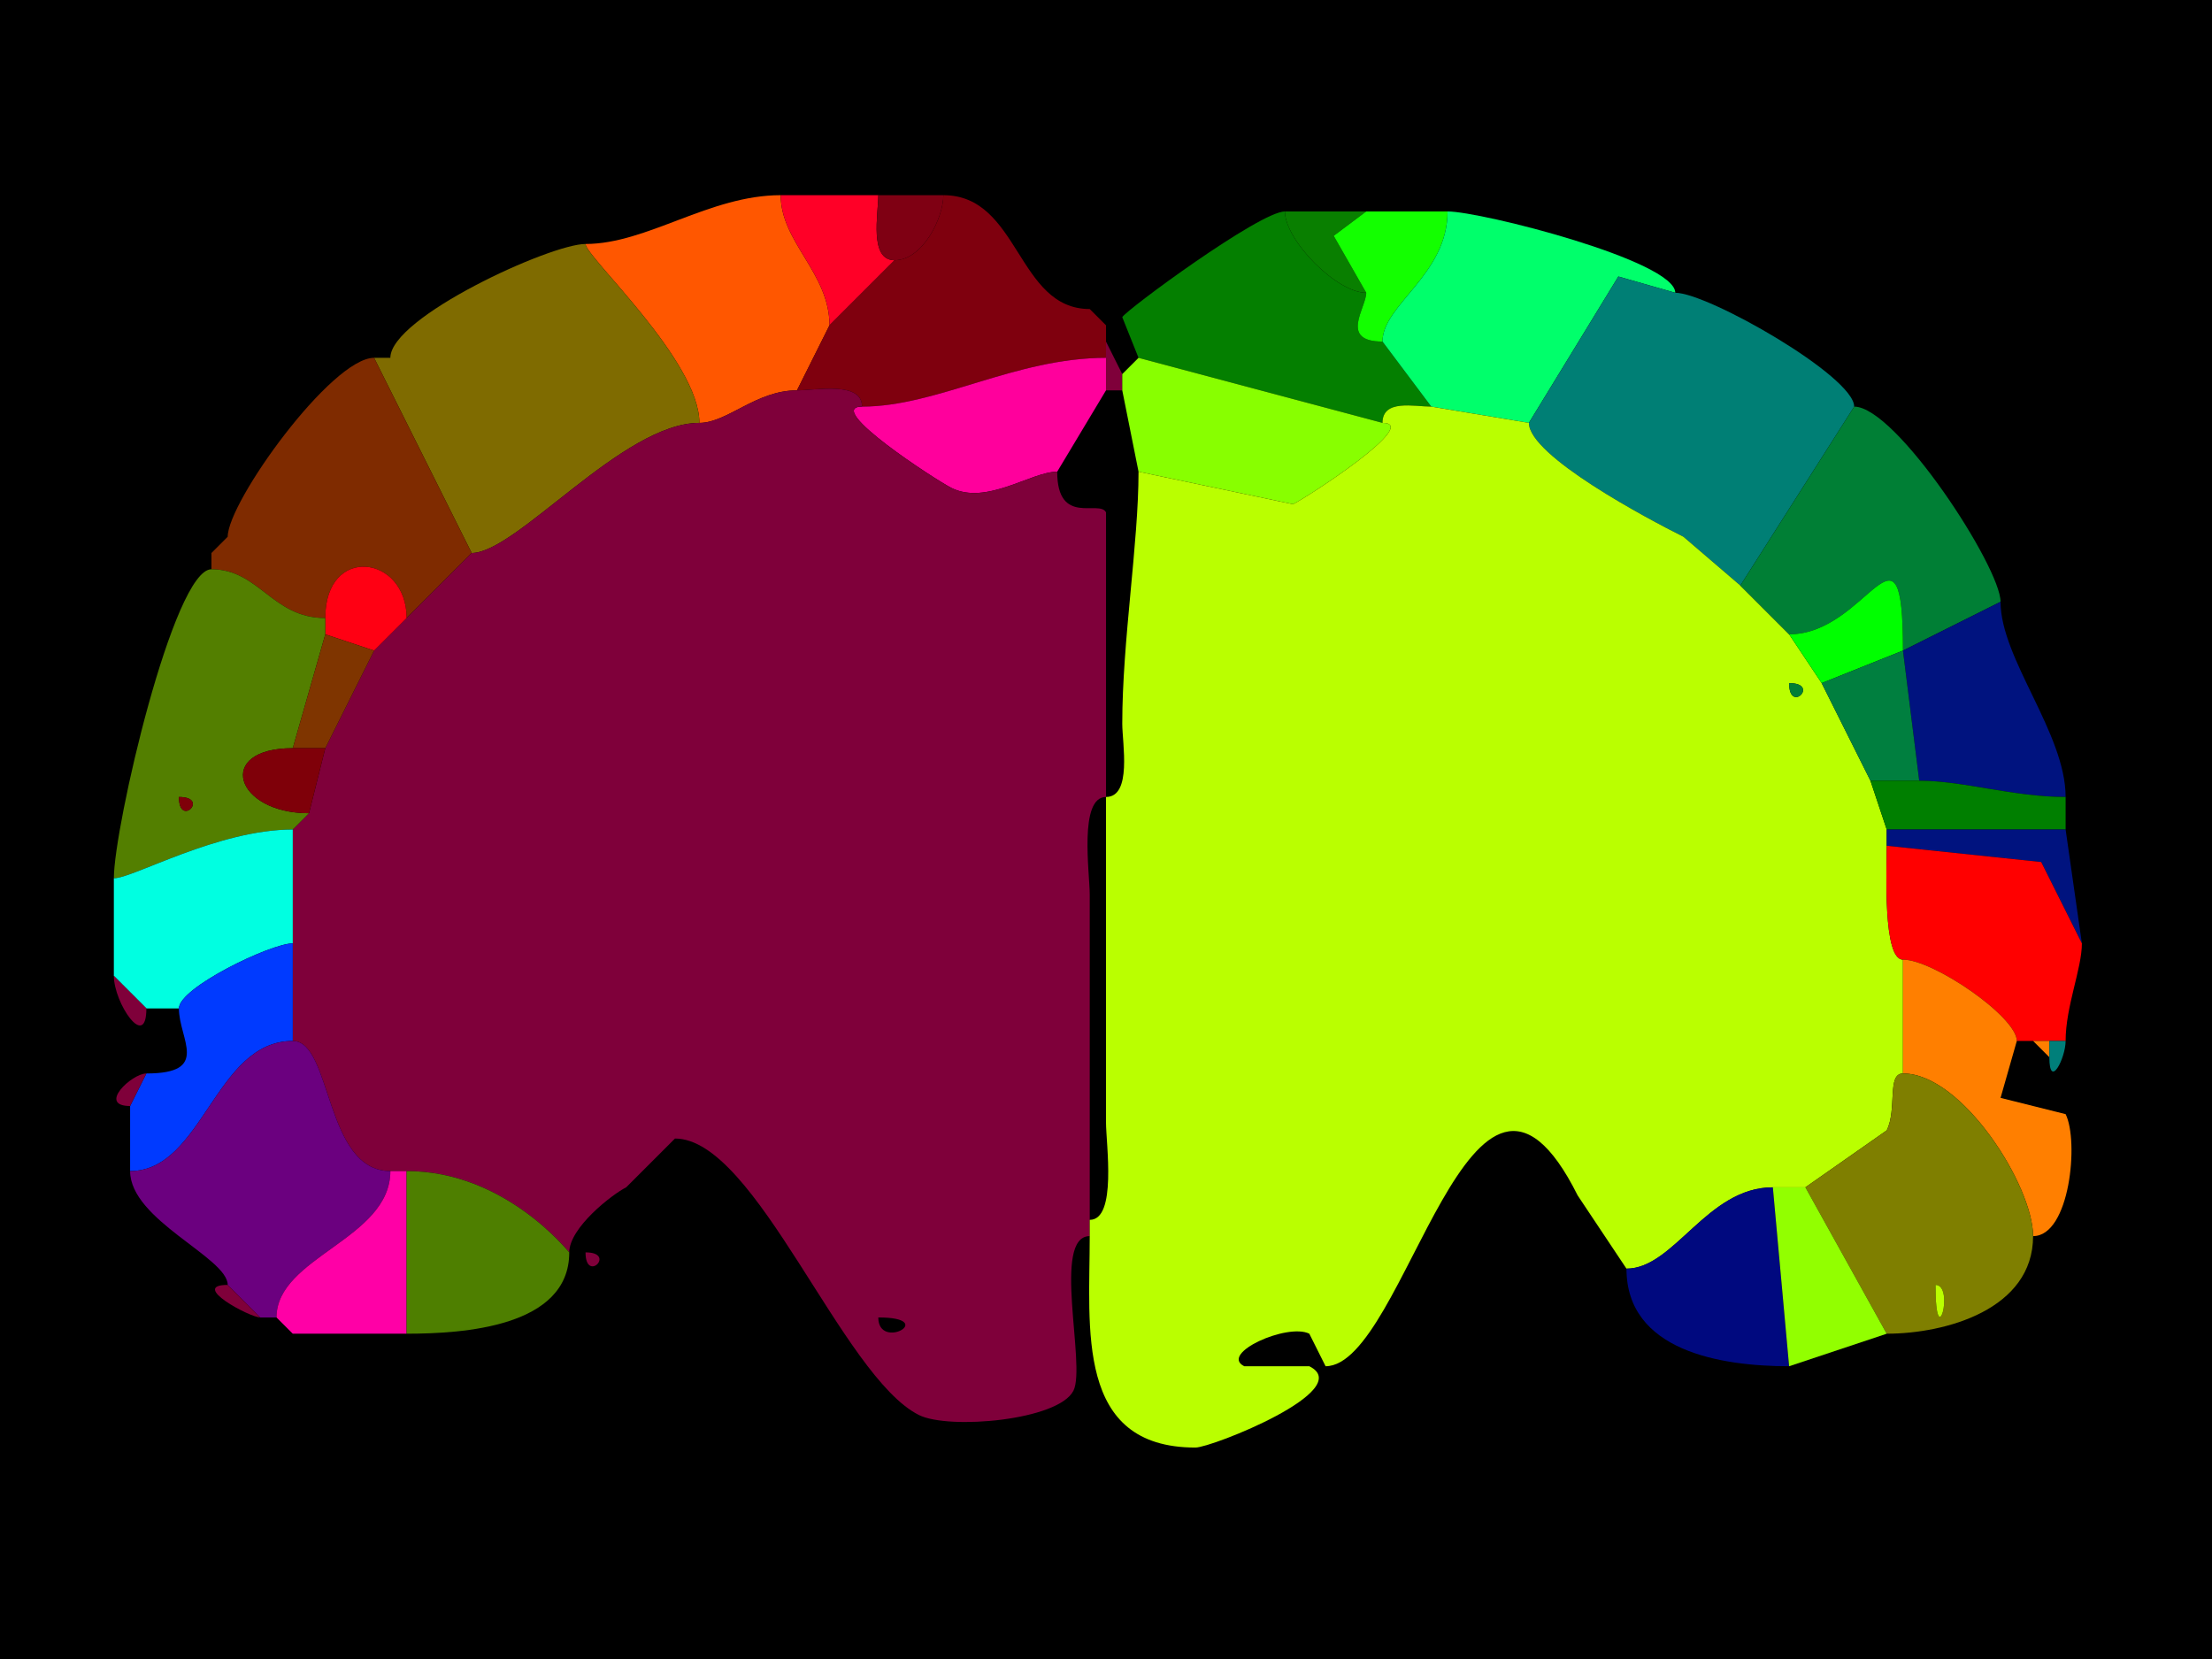 <svg xmlns="http://www.w3.org/2000/svg" xmlns:xlink="http://www.w3.org/1999/xlink" height="102" width="136">
<g>
<rect width="136" height="102" fill="#000000"  stroke-width="0" /> 
<path  fill="#FF5700" stroke-width="0" stroke="#FF5700" d = " M49 24 C46.482,24 44.714,26 43,26 43,22.162 36,15.782 36,15 39.787,15 43.613,12 48,12 48,14.892 51,16.781 51,20 51,20 49,24 49,24  Z"/>

<path  fill="#FF0027" stroke-width="0" stroke="#FF0027" d = " M55 16 L51,20 C51,16.781 48,14.892 48,12 48,12 54,12 54,12 54,13.145 53.421,16 55,16  Z"/>

<path  fill="#7F0013" stroke-width="0" stroke="#7F0013" d = " M58 12 C58,13.429 56.712,16 55,16 53.421,16 54,13.145 54,12 54,12 58,12 58,12  Z"/>

<path  fill="#7F000E" stroke-width="0" stroke="#7F000E" d = " M49 24 C50.145,24 53,23.421 53,25 57.621,25 62.409,22 68,22 68,22 68,21 68,21 68,21 68,20 68,20 68,20 67,19 67,19 62.513,19 62.692,12 58,12 58,13.429 56.712,16 55,16 55,16 51,20 51,20 51,20 49,24 49,24  Z"/>

<path  fill="#047F00" stroke-width="0" stroke="#047F00" d = " M88 25 C86.952,25 85,24.527 85,26 85,26 70,22 70,22 70,22 69,19.5 69,19.5 69.212,19.077 77.453,13 79,13 79,14.758 82.168,18 84,18 84,18.922 82.319,21 85,21 85,21 88,25 88,25  Z"/>

<path  fill="#097F00" stroke-width="0" stroke="#097F00" d = " M84 13 L82,14.5 L84,18 C82.168,18 79,14.758 79,13 79,13 84,13 84,13  Z"/>

<path  fill="#13FF00" stroke-width="0" stroke="#13FF00" d = " M84 18 C84,18.922 82.319,21 85,21 85,18.726 89,16.911 89,13 89,13 84,13 84,13 84,13 82,14.5 82,14.5 82,14.5 84,18 84,18  Z"/>

<path  fill="#00FF6B" stroke-width="0" stroke="#00FF6B" d = " M88 25 L94,26 C94,26 99.5,17 99.5,17 99.5,17 103,18 103,18 103,16.035 91.063,13 89,13 89,16.911 85,18.726 85,21 85,21 88,25 88,25  Z"/>

<path  fill="#7F6B00" stroke-width="0" stroke="#7F6B00" d = " M43 26 C38.283,26 31.763,34 29,34 29,34 23,22 23,22 23,22 24,22 24,22 24,19.51 33.836,15 36,15 36,15.782 43,22.162 43,26  Z"/>

<path  fill="#007F75" stroke-width="0" stroke="#007F75" d = " M94 26 C94,28.028 101.298,31.899 103.5,33 L107,36 C107,36 114,25 114,25 114,23.136 105.004,18 103,18 103,18 99.5,17 99.5,17 99.5,17 94,26 94,26  Z"/>

<path  fill="#7F003A" stroke-width="0" stroke="#7F003A" d = " M67 19 L68,20 C68,20 67,19 67,19  Z"/>

<path  fill="#7F003A" stroke-width="0" stroke="#7F003A" d = " M68 24 L69,24 C69,24 69,23 69,23 69,23 68,21 68,21 68,21 68,22 68,22 68,22 68,24 68,24  Z"/>

<path  fill="#7F2B00" stroke-width="0" stroke="#7F2B00" d = " M20 38 C20,33.454 25,34.136 25,38 25,38 29,34 29,34 29,34 23,22 23,22 20.381,22 14,30.858 14,33 14,33 13,34 13,34 13,34 13,35 13,35 15.933,35 16.735,38 20,38  Z"/>

<path  fill="#FF009C" stroke-width="0" stroke="#FF009C" d = " M53 25 C50.593,25 57.542,29.521 58.5,30 60.661,31.081 63.394,29 65,29 65,29 68,24 68,24 68,24 68,22 68,22 62.409,22 57.621,25 53,25  Z"/>

<path  fill="#88FF00" stroke-width="0" stroke="#88FF00" d = " M85 26 C87.407,26 80.458,30.521 79.5,31 L70,29 C70,29 69,24 69,24 69,24 69,23 69,23 69,23 70,22 70,22 70,22 85,26 85,26  Z"/>

<path  fill-rule="evenodd" fill="#7F003A" stroke-width="0" stroke="#7F003A" d = " M54 81 C54,83.091 57.746,81 54,81  M67 76 C64.65,76 66.783,83.934 66,85.5 65.083,87.333 58.341,87.921 56.5,87 51.763,84.632 46.484,70 41.5,70 L38.5,73 C37.635,73.433 35,75.479 35,77 34.956,77 31.101,72 25,72 25,72 24,72 24,72 19.949,72 20.418,64 18,64 18,64 18,58 18,58 18,58 18,51 18,51 18,51 19,50 19,50 19,50 20,46 20,46 20,46 23,40 23,40 23,40 25,38 25,38 25,38 29,34 29,34 31.763,34 38.283,26 43,26 44.714,26 46.482,24 49,24 50.145,24 53,23.421 53,25 50.593,25 57.542,29.521 58.5,30 60.661,31.081 63.394,29 65,29 65,32.375 67.599,30.697 68,31.5 68,31.5 68,49 68,49 66.316,49 67,53.679 67,55 67,55 67,75 67,75 67,75 67,76 67,76  Z"/>

<path  fill-rule="evenodd" fill="#BAFF00" stroke-width="0" stroke="#BAFF00" d = " M110 42 C110,43.93 111.93,42 110,42  M67 76 C67,81.663 66.093,89 73.5,89 74.512,89 83.422,85.461 80.5,84 L76.5,84 C74.94,83.22 79.155,81.327 80.5,82 L81.5,84 C86.439,84 90.447,60.395 97,73.5 L100,78 C102.94,78 104.943,73 109,73 109,73 111,73 111,73 111,73 116,69.5 116,69.5 116.653,68.195 115.997,66 117,66 117,66 117,59 117,59 115.751,59 116,53.489 116,52 116,52 116,51 116,51 116,51 115,48 115,48 115,48 112,42 112,42 112,42 110,39 110,39 110,39 107,36 107,36 107,36 103.5,33 103.5,33 101.298,31.899 94,28.028 94,26 94,26 88,25 88,25 86.952,25 85,24.527 85,26 87.407,26 80.458,30.521 79.5,31 79.5,31 70,29 70,29 70,33.432 69,39.404 69,44.5 69,45.69 69.615,49 68,49 68,49 68,69 68,69 68,70.321 68.684,75 67,75 67,75 67,76 67,76  Z"/>

<path  fill="#007F35" stroke-width="0" stroke="#007F35" d = " M110 39 C114.87,39 117,30.944 117,40 117,40 123,37 123,37 123,34.864 116.579,25 114,25 114,25 107,36 107,36 107,36 110,39 110,39  Z"/>

<path  fill="#537F00" stroke-width="0" stroke="#537F00" d = " M14 33 L13,34 C13,34 14,33 14,33  Z"/>

<path  fill="#FF0013" stroke-width="0" stroke="#FF0013" d = " M20 39 L23,40 C23,40 25,38 25,38 25,34.136 20,33.454 20,38 20,38 20,39 20,39  Z"/>

<path  fill-rule="evenodd" fill="#537F00" stroke-width="0" stroke="#537F00" d = " M11 49 C11,50.93 12.93,49 11,49  M18 51 C13.389,51 8.182,54 7,54 7,50.871 10.672,35 13,35 15.933,35 16.735,38 20,38 20,38 20,39 20,39 20,39 18,46 18,46 13.209,46 14.422,50 19,50 19,50 18,51 18,51  Z"/>

<path  fill="#00FF00" stroke-width="0" stroke="#00FF00" d = " M117 40 L112,42 C112,42 110,39 110,39 114.87,39 117,30.944 117,40  Z"/>

<path  fill="#00137F" stroke-width="0" stroke="#00137F" d = " M118 48 C120.723,48 123.778,49 127,49 127,45.079 123,40.501 123,37 123,37 117,40 117,40 117,40 118,48 118,48  Z"/>

<path  fill="#7F3500" stroke-width="0" stroke="#7F3500" d = " M18 46 L20,46 C20,46 23,40 23,40 23,40 20,39 20,39 20,39 18,46 18,46  Z"/>

<path  fill="#007F3F" stroke-width="0" stroke="#007F3F" d = " M115 48 L118,48 C118,48 117,40 117,40 117,40 112,42 112,42 112,42 115,48 115,48  Z"/>

<path  fill="#007F35" stroke-width="0" stroke="#007F35" d = " M110 42 C110,43.93 111.93,42 110,42  Z"/>

<path  fill="#7F0009" stroke-width="0" stroke="#7F0009" d = " M20 46 L19,50 C14.422,50 13.209,46 18,46 18,46 20,46 20,46  Z"/>

<path  fill="#007F00" stroke-width="0" stroke="#007F00" d = " M116 51 C119.982,51 124.05,51 127,51 127,51 127,49 127,49 123.778,49 120.723,48 118,48 118,48 115,48 115,48 115,48 116,51 116,51  Z"/>

<path  fill="#7F0009" stroke-width="0" stroke="#7F0009" d = " M11 49 C11,50.93 12.93,49 11,49  Z"/>

<path  fill="#00137F" stroke-width="0" stroke="#00137F" d = " M116 52 L125.5,53 L128,58 C128,58 127,51 127,51 124.05,51 119.982,51 116,51 116,51 116,52 116,52  Z"/>

<path  fill="#00FFE1" stroke-width="0" stroke="#00FFE1" d = " M9 62 L11,62 C11,60.717 16.666,58 18,58 18,58 18,51 18,51 13.389,51 8.182,54 7,54 7,54 7,60 7,60 7,60 9,62 9,62  Z"/>

<path  fill="#FF0000" stroke-width="0" stroke="#FF0000" d = " M126 64 L127,64 C127,61.876 128,59.564 128,58 128,58 125.5,53 125.5,53 125.5,53 116,52 116,52 116,53.489 115.751,59 117,59 118.867,59 124,62.514 124,64 124,64 125,64 125,64 125,64 126,64 126,64  Z"/>

<path  fill="#003AFF" stroke-width="0" stroke="#003AFF" d = " M8 68 L8,72 C12.469,72 13.219,64 18,64 18,64 18,58 18,58 16.666,58 11,60.717 11,62 11,63.896 12.97,66 9,66 9,66 8,68 8,68  Z"/>

<path  fill="#FF7F00" stroke-width="0" stroke="#FF7F00" d = " M117 66 C120.649,66 125,72.917 125,76 127.268,76 127.825,70.15 127,68.5 127,68.5 123,67.5 123,67.5 123,67.5 124,64 124,64 124,62.514 118.867,59 117,59 117,59 117,66 117,66  Z"/>

<path  fill="#7F003A" stroke-width="0" stroke="#7F003A" d = " M7 60 L9,62 C9,64.638 7,61.667 7,60  Z"/>

<path  fill="#6B007F" stroke-width="0" stroke="#6B007F" d = " M16 81 L17,81 C17,77.272 24,76.191 24,72 19.949,72 20.418,64 18,64 13.219,64 12.469,72 8,72 8,75.018 14,77.311 14,79 14,79 16,81 16,81  Z"/>

<path  fill="#FF7F00" stroke-width="0" stroke="#FF7F00" d = " M126 64 L126,65 C126,65 125,64 125,64 125,64 126,64 126,64  Z"/>

<path  fill="#007F7A" stroke-width="0" stroke="#007F7A" d = " M127 64 C127,65.058 126,67.029 126,65 126,65 126,64 126,64 126,64 127,64 127,64  Z"/>

<path  fill="#7F003A" stroke-width="0" stroke="#7F003A" d = " M9 66 C8.104,66 5.974,68 8,68 8,68 9,66 9,66  Z"/>

<path  fill-rule="evenodd" fill="#7F7F00" stroke-width="0" stroke="#7F7F00" d = " M119 79 C119,83.42 120.206,79 119,79  M125 76 C125,80.507 119.624,82 116,82 116,82 111,73 111,73 111,73 116,69.5 116,69.5 116.653,68.195 115.997,66 117,66 120.649,66 125,72.917 125,76  Z"/>

<path  fill="#FF00A6" stroke-width="0" stroke="#FF00A6" d = " M18 82 L25,82 C25,78.104 25,75.726 25,72 25,72 24,72 24,72 24,76.191 17,77.272 17,81 17,81 18,82 18,82  Z"/>

<path  fill="#4E7F00" stroke-width="0" stroke="#4E7F00" d = " M35 77 C35,81.584 28.496,82 25,82 25,78.104 25,75.726 25,72 31.101,72 34.956,77 35,77  Z"/>

<path  fill="#00097F" stroke-width="0" stroke="#00097F" d = " M100 78 C100,83.062 105.796,84 110,84 110,84 109,73 109,73 104.943,73 102.94,78 100,78  Z"/>

<path  fill="#92FF00" stroke-width="0" stroke="#92FF00" d = " M116 82 L110,84 C110,84 109,73 109,73 109,73 111,73 111,73 111,73 116,82 116,82  Z"/>

<path  fill="#7F003A" stroke-width="0" stroke="#7F003A" d = " M36 77 C36,78.93 37.93,77 36,77  Z"/>

<path  fill="#7F003A" stroke-width="0" stroke="#7F003A" d = " M14 79 L16,81 C15.359,81 11.626,79 14,79  Z"/>

<path  fill="#BAFF00" stroke-width="0" stroke="#BAFF00" d = " M119 79 C119,83.42 120.206,79 119,79  Z"/>

<path  fill="#7F003A" stroke-width="0" stroke="#7F003A" d = " M17 81 L18,82 C18,82 17,81 17,81  Z"/>

</g>
</svg>
